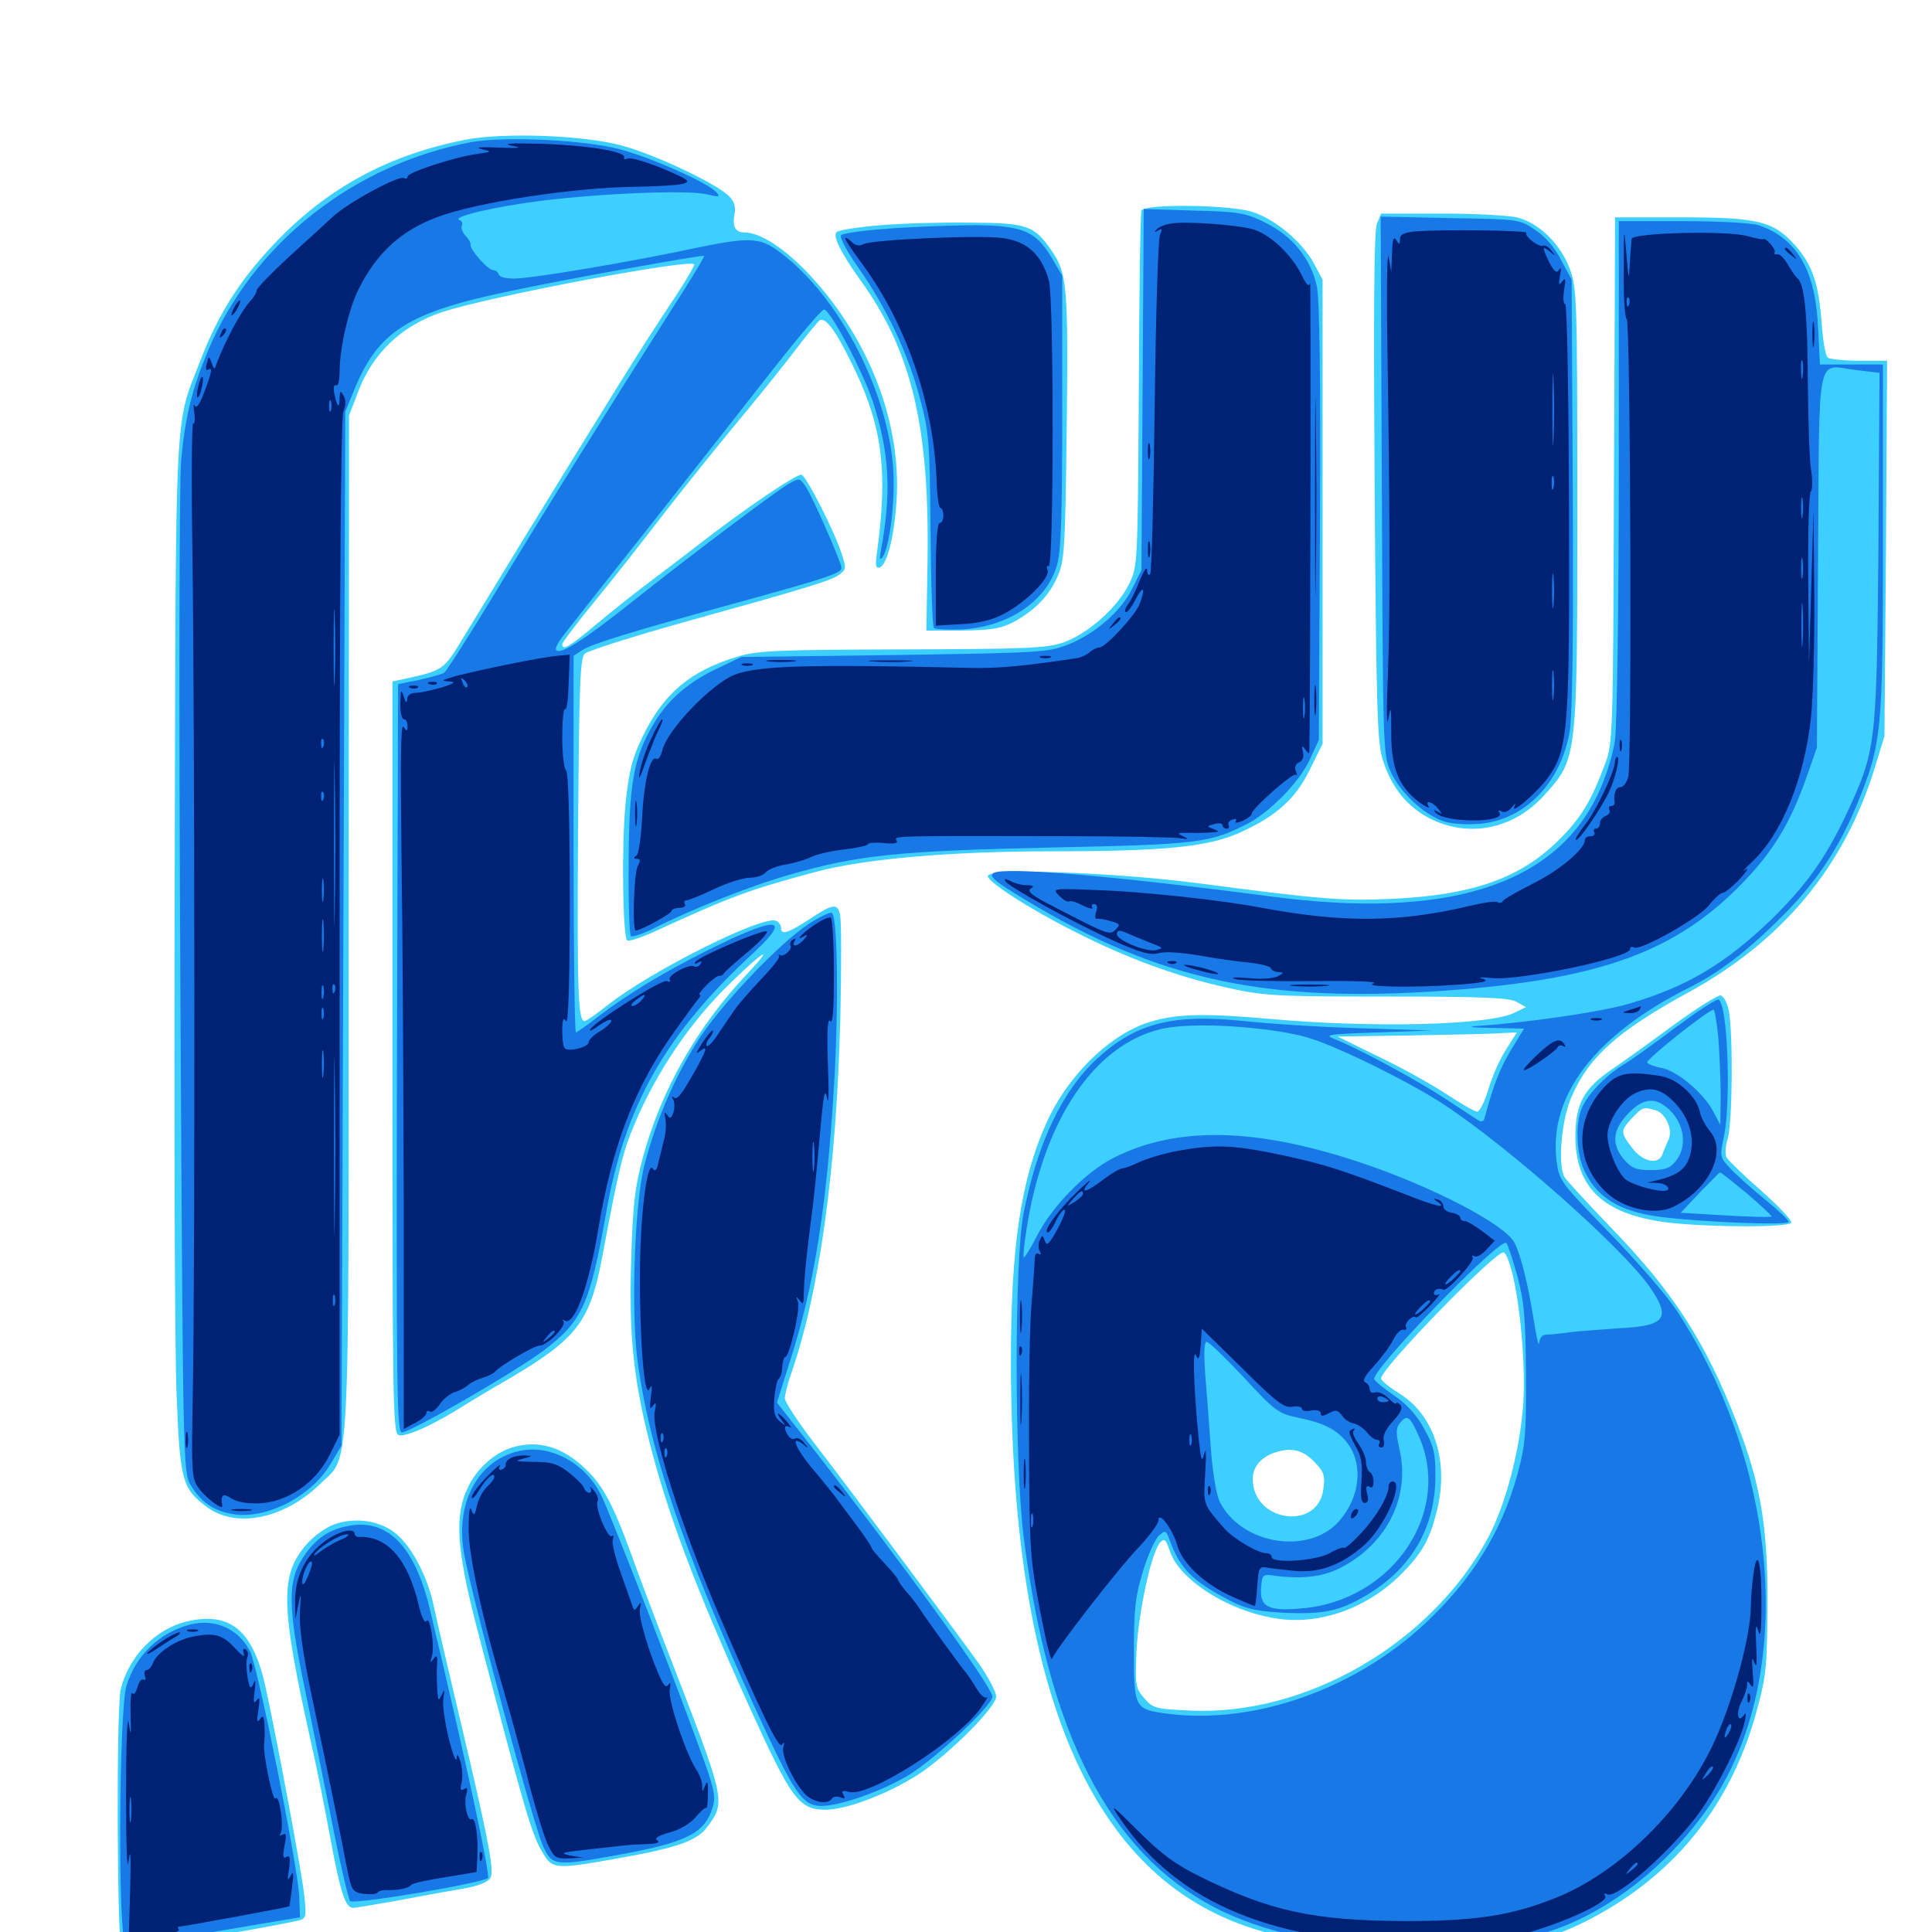 <svg xmlns="http://www.w3.org/2000/svg" viewBox="0 -1000 1000 1000">
	<path fill="#3ccfff" d="M241.211 -927.734C200.977 -919.922 168.945 -902.539 141.602 -873.438C123.828 -854.688 112.891 -837.109 103.906 -813.867C90.234 -778.32 91.016 -797.266 90.43 -545.703C90.039 -420.508 90.43 -300.195 91.406 -278.125C93.164 -233.594 94.336 -229.688 106.641 -220.312C121.68 -208.594 146.875 -213.672 165.43 -231.641C181.445 -247.461 180.469 -226.172 180.469 -522.266L180.664 -784.961L185.156 -796.68C192.773 -817.188 207.812 -831.445 228.906 -838.477C253.711 -846.68 359.375 -866.602 359.375 -863.086C359.375 -862.305 355.664 -855.859 350.977 -848.633C346.289 -841.602 338.477 -829.688 333.594 -822.07C321.094 -802.539 277.344 -731.641 240.234 -670.703C229.492 -652.93 229.883 -653.125 208.594 -648.438L203.125 -647.266V-452.734C203.125 -276.172 203.32 -258.398 206.25 -257.227C209.57 -256.055 221.875 -261.328 236.328 -270.117C241.211 -273.242 253.516 -280.664 264.062 -286.719C298.438 -307.031 305.273 -315.82 311.523 -348.438C320.312 -395.312 322.461 -404.102 328.125 -417.383C339.453 -444.727 357.617 -471.68 378.516 -491.602C395.898 -508.594 401.172 -511.133 386.523 -495.703C360.938 -468.555 342.383 -436.133 332.812 -401.172C328.711 -385.742 327.539 -376.953 326.758 -349.219C325.391 -310.547 327.734 -287.109 335.938 -254.492C345.312 -217.188 359.766 -178.711 387.5 -117.383C409.766 -68.359 413.477 -63.281 427.539 -63.281C438.672 -63.477 460.156 -71.68 475.781 -81.836C491.602 -92.383 515.625 -116.406 515.625 -121.875C515.625 -124.219 511.523 -132.031 506.445 -139.258C495.508 -154.492 442.188 -226.172 421.094 -253.516C412.891 -264.258 406.25 -274.414 406.25 -276.172C406.25 -278.125 407.617 -283.398 409.18 -288.086C424.023 -330.078 433.008 -394.531 434.961 -473.633C435.547 -500 435.547 -524.023 434.766 -526.758C433.398 -532.617 431.055 -532.227 418.945 -524.219C408.203 -517.188 404.297 -515.82 404.297 -519.531C404.297 -521.094 403.125 -522.852 401.562 -523.438C394.336 -526.172 336.523 -497.266 314.453 -479.688C308.789 -475.195 303.516 -471.484 302.539 -471.484C299.219 -471.484 298.633 -487.109 299.219 -571.484C299.805 -646.094 300.195 -659.18 302.734 -661.719C304.297 -663.086 326.758 -670.312 352.539 -677.539C417.188 -695.508 430.078 -699.414 434.375 -702.539C438.086 -705.273 438.086 -706.055 435.547 -713.672C431.641 -725.586 417.383 -753.516 414.844 -754.297C412.5 -754.883 384.961 -736.328 361.914 -718.359C353.516 -711.914 341.016 -702.344 333.984 -697.07C326.953 -691.797 315.234 -682.422 307.812 -676.172C294.531 -665.039 291.016 -663.086 291.016 -666.602C291.016 -667.383 298.438 -677.344 307.617 -688.477C316.797 -699.609 331.641 -718.555 340.625 -730.273C349.805 -742.188 366.797 -763.477 378.711 -777.93C390.625 -792.188 405.273 -810.352 411.328 -818.359C417.383 -826.367 423.242 -833.398 424.219 -834.18C427.539 -836.133 433.203 -827.93 442.578 -808.398C456.836 -778.32 459.57 -755.469 453.906 -713.867C452.93 -707.227 453.32 -705.664 455.273 -706.25C459.18 -707.617 462.891 -722.266 464.062 -741.016C466.602 -781.055 450 -824.414 419.336 -857.422C406.445 -871.289 393.555 -879.688 385.352 -879.688C380.469 -879.688 378.906 -882.812 380.273 -889.844C380.859 -893.359 379.883 -896.094 376.953 -898.828C369.531 -905.664 337.891 -920.508 321.289 -924.805C301.367 -930.078 260.742 -931.445 241.211 -927.734ZM590.82 -891.016C590.234 -889.648 589.648 -847.656 589.453 -797.656C588.867 -707.031 588.867 -706.836 584.375 -697.656C578.32 -685.352 562.695 -671.68 550.195 -667.383C541.406 -664.453 530.664 -664.062 466.797 -663.867C402.344 -663.672 392.188 -663.281 381.836 -660.156C357.227 -652.734 343.555 -641.211 332.617 -618.75C327.148 -607.422 325.586 -600.977 323.828 -584.57C321.68 -563.086 322.266 -515.82 324.609 -513.281C325.586 -512.5 333.008 -515.039 341.211 -518.945C378.711 -536.133 387.891 -539.453 421.875 -548.633C447.266 -555.469 491.797 -559.375 545.117 -559.375C603.516 -559.375 625.977 -561.719 642.383 -569.336C661.133 -577.93 670.703 -586.719 678.125 -601.953L684.57 -615.039V-735.156V-855.273L680.273 -863.281C674.219 -874.805 659.57 -886.914 647.852 -890.43C635.156 -894.141 592.188 -894.531 590.82 -891.016ZM712.695 -884.18C711.133 -880.273 710.938 -838.281 711.523 -747.852C712.305 -634.375 712.891 -615.625 715.625 -607.031C720.117 -592.383 728.516 -582.227 740.43 -576.172C760.742 -566.211 783.398 -570.898 799.219 -588.281C816.406 -607.422 816.406 -606.25 816.406 -737.5C816.406 -846.289 816.211 -850.586 812.5 -860.938C807.812 -873.438 796.875 -884.375 785.742 -887.305C781.641 -888.477 764.062 -889.453 746.484 -889.453H714.844ZM835.938 -882.227C835.938 -879.102 835.742 -817.969 835.352 -745.898C834.961 -618.359 834.766 -614.844 830.664 -604.297C823.633 -585.352 818.164 -576.367 806.836 -565.234C787.109 -545.508 762.305 -536.719 720.703 -534.766C695.117 -533.594 684.57 -534.375 619.141 -542.969C576.758 -548.438 512.305 -550.781 511.328 -546.68C510.547 -543.945 532.812 -529.492 556.641 -517.578C583.398 -503.906 609.375 -494.531 634.766 -488.867C653.906 -484.57 659.375 -484.18 717.773 -484.18C767.383 -484.18 781.25 -483.594 784.961 -481.445L789.844 -478.711L784.18 -475.977C771.875 -469.336 710.742 -467.773 656.836 -472.656C621.289 -475.781 607.227 -475.195 592.969 -470.312C573.047 -463.281 552.148 -442.383 541.602 -418.75C528.32 -389.062 523.242 -354.492 523.242 -295.508C523.438 -124.609 564.258 -28.516 648.633 -1.758C676.367 7.031 702.93 10.938 733.984 10.938C778.906 10.938 803.516 5.273 832.422 -11.914C871.484 -35.156 897.461 -69.922 909.57 -115.625C914.258 -132.617 914.648 -138.281 914.844 -169.727C915.039 -209.57 911.328 -231.641 899.414 -262.5C883.008 -305.273 866.211 -331.25 833.398 -365.039C821.484 -377.539 810.742 -389.062 809.766 -390.82C806.25 -397.07 808.203 -419.922 813.086 -431.445C822.07 -452.734 836.719 -466.016 874.609 -486.719C922.852 -513.281 954.492 -551.562 970.117 -601.758L975.391 -618.945L976.172 -716.211L976.758 -813.281H962.5C954.688 -813.281 947.266 -814.062 946.094 -814.844C944.922 -815.625 943.555 -823.242 942.969 -831.836C941.406 -852.93 938.281 -862.695 929.297 -872.852C917.969 -885.547 910.352 -887.5 869.727 -887.5H835.938ZM779.688 -457.031C776.562 -452.344 772.461 -443.164 770.508 -436.523C768.555 -429.883 765.82 -424.609 764.648 -424.609C763.281 -424.609 756.25 -428.711 748.828 -433.594C741.406 -438.477 725.781 -447.266 713.867 -452.93L692.383 -463.477L730.469 -464.062C751.367 -464.453 772.266 -464.844 776.758 -465.234L785.156 -465.625ZM782.617 -341.602C786.914 -324.609 789.648 -293.164 788.477 -274.219C786.914 -250 779.297 -220.898 770.117 -203.906C740.625 -149.219 675.586 -111.523 615.43 -114.648C598.047 -115.43 596.68 -115.82 592.188 -121.094C587.695 -126.367 587.5 -127.539 588.281 -146.094C589.453 -166.602 596.094 -197.07 600.586 -201.758C602.734 -203.906 603.516 -203.125 605.469 -197.266C610.547 -181.641 637.891 -164.844 663.281 -161.914C685.352 -159.375 709.18 -168.555 726.172 -186.133C735.938 -196.094 739.844 -202.93 743.359 -216.602C750.391 -242.383 742.773 -267.188 724.609 -278.516C719.336 -281.836 714.844 -285.352 714.844 -286.523C714.844 -291.797 774.414 -352.93 778.32 -351.758C779.492 -351.367 781.25 -346.875 782.617 -341.602ZM680.664 -242.969C685.352 -238.086 685.938 -236.133 684.961 -229.102C682.031 -207.422 648.438 -212.305 648.438 -234.375C648.438 -241.211 653.125 -246.289 661.328 -248.633C669.336 -250.781 674.805 -249.219 680.664 -242.969ZM455.273 -883.398C443.945 -882.422 433.984 -880.859 433.008 -879.883C430.859 -877.734 435.547 -868.75 445.117 -855.273C471.875 -818.555 481.25 -779.102 480.078 -708.789L479.492 -673.633H498.047C513.086 -673.828 517.969 -674.609 524.414 -677.93C535.547 -683.984 542.969 -691.406 547.461 -701.758C550.977 -709.961 551.367 -715.625 552.148 -779.688C552.93 -851.758 552.344 -858.398 544.531 -869.922C535.352 -883.398 531.836 -884.57 502.344 -884.766C487.695 -884.961 466.406 -884.375 455.273 -883.398ZM866.406 -469.531C854.688 -460.938 840.625 -450.781 835.156 -447.07C819.922 -436.914 815.43 -428.906 815.43 -411.914C815.43 -386.523 828.516 -372.852 858.008 -367.969C875.586 -364.844 926.172 -364.258 927.148 -367.188C927.539 -368.359 920.508 -375.781 911.719 -383.594C902.734 -391.406 894.727 -399.219 893.75 -400.781C892.773 -402.344 892.969 -406.641 894.336 -410.938C896.68 -418.945 897.07 -463.867 894.922 -476.367C894.141 -480.859 892.188 -484.375 890.625 -484.766C889.062 -484.961 878.125 -478.125 866.406 -469.531ZM856.836 -425.391C862.305 -423.828 866.211 -414.648 863.477 -409.766C862.5 -407.617 861.133 -404.492 860.547 -402.734C858.789 -396.875 850.391 -398.438 844.922 -405.664C838.672 -413.867 838.672 -414.648 844.727 -421.289C850.195 -426.953 850.391 -427.148 856.836 -425.391ZM265.039 -250.781C256.055 -248.047 246.68 -239.844 242.188 -230.078C235.156 -215.82 236.328 -198.047 246.68 -158.008C272.07 -61.133 275.195 -50.195 281.25 -40.43C285.938 -32.617 287.891 -32.422 318.555 -37.891C349.805 -43.359 360.742 -47.07 366.016 -54.297C375.586 -67.188 375.586 -67.773 349.023 -136.523C339.844 -160.156 329.492 -187.5 326.172 -197.07C317.383 -221.094 312.109 -231.055 303.32 -239.453C291.211 -251.172 278.711 -254.883 265.039 -250.781ZM172.852 -210.938C168.555 -209.375 162.109 -204.688 158.789 -200.781C144.727 -184.766 145.117 -169.336 161.133 -97.461C163.867 -85.742 168.164 -63.867 170.898 -49.023C176.172 -20.508 178.711 -12.5 182.812 -12.5C184.18 -12.5 194.336 -14.258 205.469 -16.211C216.602 -18.359 231.641 -21.094 238.867 -22.266C247.656 -23.828 252.734 -25.781 253.906 -28.125C255.664 -31.445 253.32 -44.922 243.164 -88.672C231.836 -136.523 226.758 -158.398 224.414 -169.141C221.289 -183.984 213.086 -199.609 204.883 -206.25C196.484 -213.086 183.789 -214.844 172.852 -210.938ZM96.68 -160.742C80.469 -156.836 66.797 -142.773 62.5 -125.781C60.156 -116.406 60.547 5.664 62.891 8.008C64.453 9.57 125.391 0.391 154.102 -5.859C158.398 -6.836 158.594 -7.422 157.617 -17.969C156.641 -28.516 143.945 -96.875 137.5 -126.562C131.055 -156.055 119.336 -166.016 96.68 -160.742Z"/>
	<path fill="#1878e5" d="M244.727 -926.562C183.398 -915.43 130.859 -874.023 107.617 -818.359C99.219 -798.242 95.898 -784.375 93.75 -761.523C92.773 -750.195 92.578 -634.961 93.359 -490.039C94.727 -242.773 94.727 -237.891 98.633 -231.445C104.297 -221.875 111.719 -217.188 122.852 -216.016C140.039 -214.453 161.914 -226.367 171.289 -242.578L176.758 -251.758L177.734 -519.336L178.711 -786.914L183.203 -797.852C195.508 -828.32 210.938 -838.281 263.477 -849.219C293.359 -855.664 363.672 -868.164 364.453 -867.578C364.844 -867.188 356.641 -853.711 346.289 -837.695C318.945 -794.727 283.203 -737.695 256.055 -692.773C242.773 -670.898 231.055 -652.539 229.883 -651.758C228.516 -650.977 222.656 -649.414 216.797 -648.047L206.055 -645.898L205.469 -452.344C205.078 -279.688 205.469 -258.594 208.008 -258.594C212.5 -258.594 265.82 -289.453 280.859 -300.586C301.367 -316.016 305.273 -324.414 313.672 -371.875C323.438 -427.93 344.141 -464.453 390.43 -507.227C410.547 -525.977 401.953 -525.977 365.625 -507.812C343.359 -496.68 324.805 -485.352 310.156 -474.219C304.102 -469.531 298.633 -465.625 298.047 -465.625C297.461 -465.625 296.875 -509.375 296.875 -563.086V-660.547L301.367 -663.477C306.641 -666.797 325.195 -672.656 382.422 -688.281C427.148 -700.586 435.547 -703.32 435.547 -706.055C435.547 -708.789 420.703 -742.578 417.188 -747.852C413.867 -752.734 413.867 -752.734 408.008 -749.414C400.195 -744.727 356.836 -712.109 326.172 -687.695C301.758 -668.359 290.234 -661.133 287.891 -663.477C287.109 -664.258 288.867 -667.578 291.602 -671.094C294.336 -674.609 314.453 -700.195 336.328 -727.734C358.203 -755.469 386.914 -791.992 400.391 -809.18C413.867 -826.367 425.586 -840.039 426.562 -839.844C430.078 -839.062 446.68 -807.617 451.758 -792.188C460.352 -766.016 461.523 -745.117 456.055 -715.625C455.078 -710.742 455.273 -709.57 456.836 -711.719C460.547 -716.992 463.477 -741.602 462.305 -757.617C459.57 -796.484 435.742 -843.555 407.031 -866.797C393.945 -877.539 390.234 -877.93 357.422 -871.094C327.344 -864.648 277.734 -856.25 267.383 -855.859C262.5 -855.664 258.789 -856.445 258.203 -857.812C257.812 -859.18 256.445 -860.156 255.273 -860.156C252.539 -860.156 242.969 -871.094 243.555 -873.438C243.75 -874.219 242.578 -876.367 240.82 -878.125C239.258 -879.883 238.477 -882.227 239.062 -883.398C239.648 -884.375 239.062 -885.547 237.891 -886.133C233.203 -887.695 256.641 -893.164 280.273 -896.094C311.523 -900 356.641 -901.758 365.82 -899.414C372.266 -897.852 372.852 -898.047 370.898 -900.391C366.992 -905.078 337.891 -918.164 321.094 -922.656C303.516 -927.539 261.914 -929.492 244.727 -926.562ZM591.406 -798.438L590.82 -704.883L586.133 -695.508C580.273 -683.594 566.992 -672.07 552.93 -666.406C542.383 -662.305 538.867 -662.109 462.891 -660.938L383.789 -659.961L372.266 -654.492C356.641 -647.266 345.898 -638.086 338.477 -625.586C327.93 -608.008 325.586 -594.531 325.391 -553.125C325.195 -533.203 325.781 -516.211 326.562 -515.43C327.148 -514.844 332.031 -516.406 337.305 -518.945C357.227 -529.102 388.672 -541.602 408.789 -547.266C443.945 -557.422 464.648 -559.57 543.945 -561.328C620.312 -562.891 625.977 -563.672 645.312 -573.438C657.227 -579.492 672.852 -595.508 677.93 -606.836L682.617 -616.992L683.203 -729.102C683.594 -804.883 683.008 -844.531 681.641 -851.562C678.711 -865.82 668.945 -877.93 654.883 -884.766C644.727 -889.844 641.406 -890.43 617.773 -891.016L591.992 -891.797ZM715.234 -748.438C715.82 -611.914 715.82 -608.984 719.922 -600.391C724.805 -589.648 737.109 -578.32 747.07 -575C751.562 -573.438 759.18 -573.047 766.211 -573.633C789.453 -575.781 808.008 -594.922 812.5 -621.68C813.867 -630.469 814.453 -670.703 814.062 -744.922L813.477 -855.273L808.008 -865.43C804.688 -872.07 799.609 -877.734 794.531 -881.055C786.523 -886.523 785.938 -886.523 750.586 -887.109L714.648 -887.891ZM837.891 -758.203C837.891 -683.789 836.914 -625 835.938 -616.992C834.766 -608.789 831.055 -597.461 827.148 -589.062C804.688 -541.602 748.633 -524.023 658.203 -535.938C576.172 -546.68 519.141 -551.562 514.062 -548.047C512.109 -546.68 514.648 -544.141 523.828 -538.477C594.141 -494.531 649.805 -481.25 740.234 -486.719C824.023 -491.992 864.648 -505.664 899.609 -540.625C916.992 -558.008 926.367 -573.047 934.961 -597.461L940.43 -613.086L941.016 -710.156C941.797 -821.289 939.648 -810.938 961.133 -808.398L972.852 -807.031L972.266 -715.82C971.289 -613.281 971.094 -611.719 955.469 -578.125C944.727 -555.469 934.57 -541.406 916.797 -524.023C892.578 -500.781 872.656 -489.062 843.164 -480.469C828.516 -476.172 790.82 -470.703 764.648 -468.945C758.789 -468.555 761.719 -468.164 771.875 -467.969L788.867 -467.578L782.031 -456.445C776.367 -446.875 773.242 -439.258 768.359 -421.094C767.969 -419.531 766.602 -419.141 765.234 -420.117C763.867 -420.898 756.25 -425.977 748.438 -431.055C733.984 -440.625 704.102 -456.836 691.406 -461.914C684.961 -464.453 686.133 -464.648 712.891 -465.625L741.211 -466.602L704.102 -467.773C683.789 -468.359 656.641 -470.117 643.945 -471.484C607.227 -475.391 587.891 -470.508 567.773 -451.953C550 -435.547 537.305 -409.18 529.883 -372.461C525 -348.438 525 -242.773 529.883 -204.297C542.773 -102.148 574.414 -41.016 628.711 -12.695C676.367 12.109 761.523 16.406 810.156 -3.32C839.453 -15.234 867.969 -39.453 886.914 -68.555C929.297 -133.398 921.094 -240.625 867.578 -322.07C862.5 -329.688 846.875 -347.656 832.812 -362.109C807.422 -388.281 807.031 -388.867 805.664 -399.219C801.562 -433.008 825.586 -464.258 874.023 -488.672C889.453 -496.289 904.102 -507.422 921.484 -524.805C939.453 -542.383 951.758 -560.742 961.133 -583.594C974.023 -615.039 974.609 -620.703 974.609 -721.484V-811.328H958.203H941.992L941.016 -830.664C939.648 -860.352 929.883 -876.758 910.352 -883.398C906.445 -884.57 890.234 -885.547 870.898 -885.547H837.891ZM650.977 -467.578C660.547 -466.602 672.852 -464.453 678.32 -462.5C693.945 -457.617 729.688 -439.844 747.07 -428.516C781.25 -406.055 840.43 -353.516 854.102 -333.594C865.039 -317.578 862.109 -313.672 837.891 -312.5C829.883 -311.914 818.945 -311.133 813.477 -310.547C808.203 -309.766 802.148 -309.18 800.391 -309.18C798.242 -309.18 796.875 -307.422 796.68 -304.883C796.484 -302.539 795.312 -307.617 793.945 -316.211C790.82 -335.742 787.305 -349.805 783.984 -356.641C779.102 -366.211 741.602 -385.742 704.297 -398.242C650 -416.406 608.984 -417.188 576.562 -400.781C561.914 -393.359 544.531 -375.781 536.328 -359.57C533.203 -353.516 530.273 -348.828 529.883 -349.219C529.492 -349.609 530.078 -355.859 531.25 -363.281C540.039 -420.117 566.211 -459.18 600.977 -467.383C610.938 -469.727 630.273 -469.922 650.977 -467.578ZM785.352 -339.648C788.867 -326.562 789.648 -318.359 789.844 -288.867C790.039 -257.812 789.453 -251.758 785.547 -237.305C777.344 -207.227 761.914 -182.422 737.695 -159.766C701.172 -125.586 649.414 -107.422 605.078 -112.891C587.109 -115.234 586.914 -115.43 586.914 -145.703C586.914 -167.578 587.695 -174.023 591.602 -186.719C594.141 -195.117 597.852 -203.32 599.805 -205.078C603.125 -208.203 603.516 -208.008 605.469 -202.734C610.742 -188.086 617.383 -181.445 636.719 -171.484C645.508 -166.992 650.586 -166.016 665.039 -165.234C686.328 -164.258 694.922 -166.406 710.547 -176.367C731.836 -190.234 742.969 -210.742 742.969 -236.133C742.969 -247.852 742.188 -251.367 737.109 -260.547C733.203 -267.773 727.93 -273.438 721.484 -277.734C716.211 -281.445 711.523 -285.156 711.328 -286.133C709.57 -290.625 776.562 -359.766 779.688 -356.641C780.469 -355.859 783.008 -348.047 785.352 -339.648ZM643.945 -286.914C659.961 -269.531 661.719 -268.359 671.875 -266.211C685.156 -263.477 691.797 -260.156 697.07 -253.516C705.859 -242.383 704.102 -225.195 693.164 -212.695C677.539 -194.922 642.773 -200.391 631.445 -222.461C629.688 -225.781 627.734 -237.109 626.758 -249.805C625.977 -261.523 624.609 -278.906 623.828 -288.477C623.047 -300 623.242 -305.469 624.609 -305.469C625.781 -305.469 634.375 -297.07 643.945 -286.914ZM734.57 -256.25C751.562 -217.188 720.898 -171.875 674.609 -167.578C656.641 -165.82 651.953 -168.164 652.734 -178.125C653.32 -185.156 653.516 -185.352 660.156 -184.375C673.633 -182.617 684.57 -183.789 693.359 -188.281C717.578 -200.391 730.078 -225 724.414 -249.609C722.461 -258.203 722.461 -260.938 724.609 -263.477C728.32 -267.969 729.688 -267.188 734.57 -256.25ZM457.227 -881.445C446.094 -880.664 436.133 -879.102 435.352 -878.32C434.375 -877.344 438.477 -869.531 444.531 -861.133C459.18 -840.039 469.727 -817.578 475.977 -794.531C480.859 -776.367 481.25 -772.266 481.641 -725.781C481.836 -698.633 482.617 -675.781 483.398 -675C483.984 -674.219 490.625 -674.023 497.656 -674.219C521.68 -675.391 541.797 -688.867 547.07 -707.422C549.219 -714.453 549.805 -733.203 549.805 -786.914V-857.227L544.336 -866.602C535.938 -880.859 528.711 -883.594 500.586 -883.398C487.891 -883.203 468.359 -882.422 457.227 -881.445ZM418.75 -521.875C404.102 -512.305 375.195 -482.227 362.5 -463.281C350.195 -444.531 340.039 -421.68 333.789 -397.852C328.516 -378.516 326.562 -323.047 329.883 -296.484C336.133 -249.414 353.125 -199.219 390.43 -116.797C411.328 -71.094 415.234 -65.234 425.391 -65.234C435.156 -65.43 455.859 -72.656 469.727 -80.859C483.789 -89.258 513.672 -117.188 513.672 -121.875C513.672 -126.758 465.234 -193.359 418.555 -253.125L402.148 -274.023L408.789 -295.117C421.289 -333.594 427.93 -375.586 431.641 -437.305C434.18 -478.516 433.594 -526.562 430.469 -527.539C429.492 -527.93 424.219 -525.391 418.75 -521.875ZM866.992 -467.969C855.859 -459.57 843.555 -450.781 839.844 -448.633C830.664 -442.969 821.094 -432.812 818.555 -425.977C815.43 -417.969 816.016 -404.102 819.336 -395.703C825.781 -380.469 837.891 -372.852 859.766 -370.117C881.25 -367.383 925.781 -365.625 925.781 -367.578C925.781 -368.555 920.312 -373.633 913.672 -379.102C906.836 -384.57 898.828 -391.797 895.703 -395.117C890.234 -400.977 890.039 -401.172 892.383 -412.109C896.094 -431.25 894.141 -481.055 889.453 -482.617C888.281 -483.008 878.32 -476.367 866.992 -467.969ZM889.453 -462.305C890.039 -454.102 890.625 -440.82 890.625 -432.617L890.43 -417.773L886.719 -424.805C881.641 -434.375 868.164 -445.703 859.961 -447.266C856.445 -447.852 853.125 -449.219 852.539 -450C851.562 -451.367 884.18 -477.344 886.914 -477.344C887.5 -477.344 888.672 -470.703 889.453 -462.305ZM862.5 -426.953C871.68 -419.727 873.828 -406.836 867.383 -399.023C864.453 -395.312 861.719 -394.336 854.492 -394.336C846.875 -394.336 844.531 -395.312 840.625 -399.805C833.984 -407.617 834.57 -415.039 842.578 -423.438C849.805 -431.25 856.055 -432.227 862.5 -426.953ZM904.297 -382.227C911.523 -375.977 917.383 -370.508 916.992 -370.312C916.602 -369.922 905.859 -370.117 893.164 -370.898L869.922 -372.266L879.688 -382.617C885.156 -388.281 889.844 -392.969 890.234 -393.164C890.625 -393.359 896.875 -388.281 904.297 -382.227ZM268.164 -248.828C247.07 -243.75 235.547 -221.875 240.234 -195.703C244.336 -173.047 275.781 -56.445 281.055 -44.531C285.742 -34.18 287.305 -33.984 319.531 -39.844C355.469 -46.289 365.039 -51.172 368.945 -64.844C370.508 -69.727 369.531 -74.414 364.258 -89.062C352.539 -122.07 315.234 -218.359 310.938 -226.562C302.344 -243.359 284.18 -252.734 268.164 -248.828ZM178.32 -209.766C169.141 -207.617 162.891 -202.93 157.031 -194.141C148.633 -181.445 148.828 -168.359 158.203 -123.828C162.5 -102.93 169.141 -70.508 172.852 -51.758C176.562 -33.008 180.469 -16.797 181.25 -16.016C183.203 -14.062 250 -25.391 252.539 -27.93C253.906 -29.297 240.82 -90.234 222.656 -166.406C214.648 -200.586 199.805 -215.039 178.32 -209.766ZM98.633 -159.18C82.617 -155.078 70.312 -143.359 65.43 -127.344C61.523 -113.867 60.938 4.688 65.039 6.055C66.406 6.641 87.109 3.711 111.328 -0.195L155.273 -7.617L154.883 -18.359C154.297 -33.398 133.594 -136.719 129.492 -145.117C123.633 -156.836 111.523 -162.305 98.633 -159.18Z"/>
	<path fill="#002274" d="M264.648 -924.609C270.898 -923.438 269.336 -923.242 257.812 -923.633C249.023 -924.023 245.508 -923.633 249.023 -922.852C254.883 -921.484 254.883 -921.484 246.875 -920.312C235.352 -918.75 210.938 -910.742 210.938 -908.594C210.938 -907.617 210.156 -907.227 209.18 -907.812C206.641 -909.57 179.297 -894.727 171.68 -887.305C167.773 -883.594 157.422 -874.219 148.633 -866.211C140.039 -858.203 132.812 -850.781 132.812 -849.609C132.812 -848.633 131.445 -846.094 129.492 -844.141C124.609 -838.672 116.797 -824.023 112.305 -812.305C110.938 -808.398 110.938 -808.398 109.57 -812.109C108.203 -815.82 108.008 -815.82 107.031 -811.719C106.25 -809.375 106.641 -807.812 107.617 -808.594C110.156 -810.156 109.766 -807.617 105.664 -796.875C103.32 -790.625 101.562 -788.281 100.781 -790.039C100.195 -791.602 100 -789.844 100.586 -786.328C100.977 -782.812 100.781 -780.273 100 -780.859C99.219 -781.25 99.023 -750.391 99.609 -712.109C100.781 -629.102 100.977 -342.578 99.805 -279.492C99.023 -237.695 99.219 -234.766 102.734 -229.883C106.836 -224.414 115.625 -217.773 115.039 -220.703C114.062 -226.367 115.43 -227.344 119.727 -224.414C122.852 -222.461 127.93 -221.68 134.375 -221.875C149.023 -222.656 163.281 -232.422 170.508 -246.68L175.781 -257.422V-519.531C175.781 -690.625 176.367 -783.594 177.734 -786.914C179.102 -790.234 179.102 -793.164 177.734 -795.312C176.172 -798.047 175.977 -797.852 175.781 -793.945C175.781 -788.086 174.414 -789.258 173.047 -796.289C172.461 -799.414 172.852 -801.172 174.023 -800.586C175 -799.805 175.781 -803.125 175.781 -807.812C175.781 -819.922 180.664 -840.82 185.742 -850.586C194.922 -868.945 207.422 -880.469 225.977 -887.5C246.484 -895.312 296.68 -902.93 328.906 -903.32C339.844 -903.516 350.781 -904.102 353.516 -904.883C357.812 -906.055 356.445 -907.031 343.164 -912.695C334.57 -916.211 326.562 -918.555 325 -917.969C323.438 -917.383 322.461 -917.578 323.047 -918.359C324.805 -921.484 304.102 -924.805 280.273 -925.586C264.844 -925.977 259.57 -925.781 264.648 -924.609ZM289.648 -923.242C291.992 -923.633 289.648 -924.023 284.18 -924.023C278.906 -924.023 276.758 -923.633 279.883 -923.242C282.812 -922.852 287.109 -922.852 289.648 -923.242ZM307.227 -921.289C308.398 -921.875 307.422 -922.266 304.688 -922.266C301.953 -922.266 300.977 -921.875 302.344 -921.289C303.516 -920.898 305.859 -920.898 307.227 -921.289ZM315.82 -919.531C316.602 -920.117 315.43 -920.703 313.281 -920.508C311.133 -920.508 310.547 -919.922 312.109 -919.336C313.477 -918.75 315.234 -918.945 315.82 -919.531ZM171.289 -787.5C170.703 -786.133 170.312 -787.109 170.312 -789.844C170.312 -792.578 170.703 -793.555 171.289 -792.383C171.68 -791.016 171.68 -788.672 171.289 -787.5ZM173.242 -648.828C173.047 -639.844 172.656 -647.07 172.656 -664.844C172.656 -682.617 173.047 -689.844 173.242 -681.055C173.633 -672.07 173.633 -657.617 173.242 -648.828ZM173.242 -528.516C173.047 -509.57 172.852 -525.195 172.852 -563.281C172.852 -601.367 173.047 -616.992 173.242 -597.852C173.633 -578.906 173.633 -547.656 173.242 -528.516ZM167.383 -613.672C166.797 -612.109 166.211 -612.695 166.211 -614.844C166.016 -616.992 166.602 -618.164 167.188 -617.383C167.773 -616.797 167.969 -615.039 167.383 -613.672ZM167.383 -586.328C166.797 -584.766 166.211 -585.352 166.211 -587.5C166.016 -589.648 166.602 -590.82 167.188 -590.039C167.773 -589.453 167.969 -587.695 167.383 -586.328ZM167.383 -534.57C166.992 -531.445 166.602 -533.594 166.602 -538.867C166.602 -544.336 166.992 -546.68 167.383 -544.336C167.773 -541.797 167.773 -537.5 167.383 -534.57ZM167.383 -509.18C166.992 -505.078 166.602 -508.008 166.602 -515.43C166.602 -523.047 166.992 -526.172 167.383 -522.852C167.773 -519.336 167.773 -513.086 167.383 -509.18ZM167.383 -483.789C166.797 -481.836 166.406 -483.008 166.406 -486.133C166.406 -489.453 166.797 -490.82 167.383 -489.648C167.773 -488.281 167.773 -485.547 167.383 -483.789ZM173.242 -486.719C172.656 -485.156 172.07 -485.742 172.07 -487.891C171.875 -490.039 172.461 -491.211 173.047 -490.43C173.633 -489.844 173.828 -488.086 173.242 -486.719ZM173.242 -369.336C173.047 -348.828 172.852 -365.625 172.852 -407.031C172.852 -448.438 173.047 -465.234 173.242 -444.531C173.633 -424.023 173.633 -390.039 173.242 -369.336ZM167.383 -473.047C166.797 -471.68 166.406 -472.656 166.406 -475.391C166.406 -478.125 166.797 -479.102 167.383 -477.93C167.773 -476.562 167.773 -474.219 167.383 -473.047ZM167.383 -443.75C166.992 -440.234 166.602 -442.578 166.602 -449.023C166.602 -455.469 166.992 -458.398 167.383 -455.469C167.773 -452.539 167.773 -447.266 167.383 -443.75ZM173.242 -324.609C172.656 -323.242 172.266 -324.219 172.266 -326.953C172.266 -329.688 172.656 -330.664 173.242 -329.492C173.633 -328.125 173.633 -325.781 173.242 -324.609ZM605.469 -884.18C602.734 -883.789 599.805 -882.422 598.633 -881.25C597.266 -879.688 597.461 -879.688 599.414 -880.664C601.562 -882.031 601.758 -881.445 600.391 -878.516C599.414 -876.562 598.242 -836.328 597.656 -789.453C597.07 -742.578 596.094 -703.516 595.312 -702.734C594.336 -701.953 593.75 -702.93 593.75 -705.078C593.555 -707.031 591.992 -704.492 589.844 -699.414C587.891 -694.141 585.156 -688.672 583.789 -687.109C582.617 -685.547 582.031 -683.789 582.617 -683.203C583.203 -682.617 585.547 -685.352 587.695 -689.648C591.797 -697.461 593.164 -696.094 589.844 -687.305C587.5 -681.445 572.266 -664.844 568.945 -664.844C567.773 -664.844 565.43 -663.672 564.062 -662.5C562.695 -661.133 559.766 -659.766 557.617 -659.375C530.664 -655.273 515.82 -653.906 501.953 -654.297C418.359 -656.25 392.578 -655.469 380.273 -650.781C368.359 -646.094 345.312 -622.266 342.773 -611.523C341.992 -608.594 340.82 -606.641 339.844 -607.227C336.719 -609.18 333.398 -596.289 332.422 -577.93C331.836 -566.797 330.664 -557.812 329.297 -557.031C327.734 -556.055 327.93 -555.469 329.688 -555.469C331.445 -555.469 331.641 -554.492 330.078 -551.758C328.125 -548.047 327.148 -518.359 329.102 -518.359C331.641 -518.359 347.656 -527.148 347.656 -528.516C347.656 -529.297 349.414 -530.078 351.758 -530.078C353.906 -530.078 355.078 -531.055 354.492 -532.031C353.906 -533.203 354.297 -533.984 355.273 -533.984C356.445 -533.984 363.086 -536.719 369.727 -539.844C376.562 -543.164 384.961 -545.703 388.086 -545.703C391.406 -545.703 395.117 -546.875 396.289 -548.438C397.656 -550 402.344 -551.953 406.836 -552.539C411.328 -553.32 417.188 -555.078 419.922 -556.445C422.656 -557.812 430.273 -559.57 437.109 -560.352C443.75 -561.133 449.219 -562.305 449.219 -563.086C449.219 -563.672 452.93 -564.062 457.227 -563.672C462.891 -563.086 465.039 -563.477 464.062 -565.039C462.5 -567.383 462.305 -567.383 551.758 -567.188C580.859 -567.188 607.227 -566.602 610.352 -566.211C615.234 -565.43 615.625 -565.625 612.305 -567.188C608.984 -568.75 609.375 -568.945 615.234 -568.945C618.945 -568.75 624.219 -568.945 626.953 -569.141C631.25 -569.336 631.445 -569.531 628.125 -570.898C624.414 -572.266 624.414 -572.461 628.516 -573.438C630.859 -574.219 632.812 -573.828 632.812 -572.852C632.812 -571.875 633.789 -571.094 634.961 -571.094C635.938 -571.094 636.523 -571.875 635.938 -572.852C635.352 -573.828 636.133 -575.195 637.891 -575.781C639.453 -576.367 640.234 -576.172 639.648 -575C638.867 -573.828 640.43 -574.023 643.359 -575.195C646.094 -576.562 648.047 -578.125 647.852 -578.711C647.266 -580.859 669.336 -600.391 670.703 -599.023C671.484 -598.242 671.484 -599.023 670.703 -600.977C669.922 -602.93 670.703 -604.688 672.461 -605.469C674.219 -606.055 675 -608.203 674.414 -610.742C673.633 -614.258 673.828 -614.453 675.586 -612.109C677.539 -609.57 677.734 -609.57 677.734 -612.109C678.32 -643.75 678.516 -856.055 678.125 -853.516C677.539 -851.172 676.172 -852.539 673.438 -858.203C668.359 -868.164 658.203 -877.93 649.414 -881.055C641.797 -883.594 612.891 -885.742 605.469 -884.18ZM675.195 -629.297C674.805 -626.758 674.414 -628.711 674.414 -633.594C674.414 -638.477 674.805 -640.43 675.195 -638.086C675.586 -635.547 675.586 -631.641 675.195 -629.297ZM840.43 -860.156C840.234 -846.68 841.016 -835.352 841.992 -834.766C843.945 -833.398 844.727 -605.664 842.773 -597.852C841.992 -594.922 840.234 -592.578 838.672 -592.578C836.328 -592.578 834.961 -588.867 835.742 -584.375C835.742 -583.398 834.961 -582.812 833.789 -582.812C832.812 -582.812 832.422 -581.836 833.008 -580.859C833.594 -579.688 832.812 -578.32 831.25 -577.734C829.492 -577.148 828.125 -575.391 828.125 -573.828C828.125 -572.266 827.148 -571.094 825.977 -571.094C825 -571.094 824.609 -570.312 825.195 -569.141C825.781 -568.164 825 -567.188 823.438 -567.188C821.68 -567.188 820.312 -566.406 820.312 -565.234C820.312 -560.547 807.617 -549.805 793.75 -542.773C785.156 -538.477 777.93 -534.375 777.734 -533.398C777.344 -532.617 776.172 -532.422 775.195 -533.008C774.219 -533.789 767.969 -532.812 761.328 -531.25C724.609 -522.461 695.508 -522.266 653.32 -530.078C633.203 -533.984 591.992 -538.477 568.555 -539.258C544.727 -540.234 544.531 -540.234 548.047 -536.523C550.195 -534.375 552.344 -533.008 553.32 -533.398C554.102 -533.984 557.422 -533.008 560.547 -531.25C563.867 -529.688 566.016 -529.297 565.43 -530.273C564.648 -531.25 565.234 -532.031 566.406 -532.031C567.773 -532.031 568.164 -530.469 567.383 -528.125C566.602 -525.977 566.797 -524.219 567.773 -524.414C568.555 -524.609 571.875 -524.219 574.805 -523.242C579.688 -521.875 580.078 -521.484 577.539 -518.945C574.414 -515.82 574.023 -515.82 545.117 -530.859C534.375 -536.328 531.445 -538.672 533.398 -540.039C535.547 -541.211 534.961 -541.797 531.641 -541.797C529.102 -541.797 525.195 -542.773 523.047 -543.945C520.312 -545.312 519.531 -545.312 520.312 -543.945C522.266 -540.82 555.273 -522.656 575.977 -513.281C590.43 -506.836 595.312 -505.469 599.609 -506.641C602.93 -507.617 611.133 -507.031 620.508 -505.469C628.906 -503.906 640.625 -502.344 646.484 -501.758C652.344 -501.172 657.617 -499.805 657.812 -498.828C658.203 -497.656 659.961 -496.875 661.719 -496.875C664.648 -496.68 664.648 -496.484 661.523 -494.727C659.375 -493.555 652.734 -492.969 645.898 -493.75C638.867 -494.336 636.328 -494.141 639.648 -493.164C642.969 -492.383 661.328 -491.992 680.664 -492.188C700.586 -492.383 713.672 -491.992 710.938 -491.016C704.688 -489.062 733.008 -488.672 755.859 -490.43C768.164 -491.406 771.094 -492.188 767.578 -493.359C764.453 -494.141 766.211 -494.336 772.461 -493.75C787.109 -492.383 843.75 -504.297 843.75 -508.789C843.75 -509.961 844.727 -510.156 845.703 -509.57C848.828 -507.617 879.102 -524.609 884.57 -531.445C887.305 -534.961 890.625 -537.891 891.797 -537.891C892.773 -537.891 896.875 -541.211 900.586 -545.117C904.102 -549.023 905.469 -551.172 903.32 -549.805C901.172 -548.242 902.734 -550 906.641 -553.711C922.07 -567.969 933.789 -596.484 937.305 -628.125C938.477 -638.672 939.258 -667.188 939.062 -691.602L938.672 -736.133L937.5 -696.094L936.328 -656.055L935.938 -700.391C935.742 -724.805 936.328 -745.117 937.305 -745.703C938.086 -746.289 938.281 -750.977 937.5 -756.055C936.523 -761.133 935.938 -782.227 935.742 -802.539C935.547 -837.695 933.984 -853.32 930.273 -856.055C929.492 -856.641 927.148 -859.961 925.391 -863.086C923.438 -866.406 921.094 -868.75 919.922 -868.359C918.555 -868.164 918.164 -868.555 918.555 -869.336C919.531 -870.898 913.672 -877.344 912.695 -876.172C912.305 -875.977 908.789 -876.562 904.688 -877.734C894.531 -880.859 844.727 -879.492 844.531 -876.367C844.336 -875 843.945 -869.141 843.555 -863.672C843.164 -854.102 842.969 -854.688 841.797 -868.945C840.625 -883.398 840.43 -882.812 840.43 -860.156ZM843.164 -842.188C842.578 -840.625 841.992 -841.211 841.992 -843.359C841.797 -845.508 842.383 -846.68 842.969 -845.898C843.555 -845.312 843.75 -843.555 843.164 -842.188ZM933.008 -805.078C932.617 -802.539 932.227 -804.102 932.227 -808.398C932.031 -812.695 932.422 -814.648 933.008 -812.891C933.398 -810.938 933.398 -807.422 933.008 -805.078ZM933.008 -732.812C932.617 -730.273 932.227 -732.227 932.227 -737.109C932.227 -741.992 932.617 -743.945 933.008 -741.602C933.398 -739.062 933.398 -735.156 933.008 -732.812ZM933.008 -701.562C932.617 -699.023 932.227 -700.977 932.227 -705.859C932.227 -710.742 932.617 -712.695 933.008 -710.352C933.398 -707.812 933.398 -703.906 933.008 -701.562ZM933.008 -667.383C932.617 -662.109 932.422 -666.406 932.422 -676.562C932.422 -686.719 932.617 -691.016 933.008 -685.938C933.398 -680.664 933.398 -672.461 933.008 -667.383ZM586.523 -515.625C590.039 -514.258 594.922 -512.109 597.656 -511.133C602.148 -509.375 602.148 -509.18 598.242 -508.203C593.555 -507.031 578.125 -513.281 578.125 -516.406C578.125 -518.945 579.297 -518.945 586.523 -515.625ZM692.969 -495.508C694.727 -496.094 693.164 -496.484 689.453 -496.484C685.742 -496.484 684.18 -496.094 686.133 -495.508C687.891 -495.117 691.016 -495.117 692.969 -495.508ZM733.008 -880.273C726.758 -879.688 724.609 -878.711 724.609 -876.172C724.609 -873.242 724.219 -873.242 722.656 -875.781C721.289 -877.93 720.703 -875.977 720.508 -868.945L720.117 -859.18L718.75 -866.992C717.969 -871.289 717.578 -848.828 718.164 -817.188C719.531 -724.219 719.531 -683.398 718.359 -650.195C717.578 -633.008 717.773 -622.852 718.555 -627.734C719.922 -635.352 720.117 -634.375 720.117 -620.898C719.922 -602.734 724.023 -592.773 734.375 -584.961C737.891 -582.422 740.234 -581.25 739.453 -582.617C737.305 -586.133 741.406 -585.156 744.336 -581.445C746.68 -578.516 746.68 -578.32 744.141 -579.883C741.992 -581.055 741.797 -580.859 743.164 -579.297C748.047 -574.023 779.297 -574.023 776.172 -579.297C775.195 -580.664 775.781 -580.859 777.148 -580.078C778.516 -579.102 780.859 -580.078 782.422 -582.031C784.18 -584.18 784.766 -584.375 783.984 -582.812C781.25 -577.344 795.898 -590.039 801.367 -597.656C811.719 -612.305 812.5 -622.461 812.109 -737.891C811.914 -797.07 811.133 -842.578 810.156 -842.578C809.18 -842.578 808.984 -845.898 809.57 -850C810.547 -855.664 810.352 -856.641 808.594 -854.297C806.836 -851.953 806.641 -852.539 807.422 -857.227C808.203 -860.938 808.008 -862.109 807.031 -860.352C805.664 -858.398 804.492 -859.375 801.953 -864.062C798.047 -872.266 798.047 -873.047 802.344 -869.727C805.273 -867.188 805.469 -867.383 802.93 -870.312C801.562 -872.266 799.609 -873.242 798.633 -872.852C796.875 -871.68 788.867 -877.734 790.039 -879.492C790.625 -880.859 745.703 -881.25 733.008 -880.273ZM804.102 -772.852C803.906 -764.453 803.516 -771.289 803.516 -787.891C803.516 -804.492 803.906 -811.328 804.102 -803.125C804.492 -794.727 804.492 -781.055 804.102 -772.852ZM804.102 -747.461C803.516 -745.508 803.125 -746.68 803.125 -749.805C803.125 -753.125 803.516 -754.492 804.102 -753.32C804.492 -751.953 804.492 -749.219 804.102 -747.461ZM804.102 -686.914C803.711 -682.812 803.32 -686.133 803.32 -694.141C803.32 -702.148 803.711 -705.469 804.102 -701.562C804.492 -697.461 804.492 -690.82 804.102 -686.914ZM804.102 -639.062C803.711 -635.547 803.32 -638.281 803.32 -645.312C803.32 -652.344 803.711 -655.078 804.102 -651.758C804.492 -648.242 804.492 -642.383 804.102 -639.062ZM437.5 -876.562C437.5 -875.781 440.82 -870.703 444.922 -865.234C468.555 -833.984 483.203 -791.602 484.766 -751.367C484.961 -743.555 485.938 -737.109 486.719 -737.109C487.5 -737.109 488.281 -735.352 488.281 -733.203C488.281 -731.055 487.5 -729.297 486.328 -729.297C485.156 -729.297 484.375 -719.141 484.375 -702.734V-676.172L497.656 -676.953C506.445 -677.344 513.672 -679.102 519.531 -682.227C530.859 -688.086 543.75 -700.977 542.188 -704.883C541.602 -706.641 541.797 -707.617 542.773 -706.836C545.508 -705.273 545.508 -844.727 542.969 -854.492C539.258 -868.164 531.836 -875 519.141 -876.758C507.227 -878.516 451.367 -875.977 446.875 -873.633C444.727 -872.461 442.578 -872.852 440.625 -875C438.867 -876.562 437.5 -877.344 437.5 -876.562ZM923.828 -871.094C923.828 -870.703 925.391 -869.141 927.344 -867.773C930.273 -865.234 930.469 -865.43 927.93 -868.555C925.391 -871.68 923.828 -872.656 923.828 -871.094ZM121.094 -840.625C119.922 -838.477 119.531 -836.719 119.922 -836.719C120.508 -836.719 121.875 -838.477 123.047 -840.625C124.219 -842.773 124.609 -844.531 124.219 -844.531C123.633 -844.531 122.266 -842.773 121.094 -840.625ZM938.086 -826.953C938.086 -821.094 938.477 -818.555 938.867 -821.68C939.258 -824.609 939.258 -829.297 938.867 -832.422C938.477 -835.352 938.086 -832.812 938.086 -826.953ZM114.453 -827.539C113.281 -824.805 113.477 -824.609 115.43 -826.367C116.797 -827.734 117.383 -829.297 116.797 -829.883C116.211 -830.469 115.039 -829.492 114.453 -827.539ZM680.664 -742.969C680.664 -697.266 680.859 -678.711 681.055 -701.367C681.445 -724.219 681.445 -761.719 681.055 -784.375C680.859 -807.227 680.664 -788.672 680.664 -742.969ZM102.734 -800.391C101.953 -797.656 101.758 -794.922 102.148 -794.336C102.734 -793.945 103.711 -795.898 104.297 -798.828C105.078 -801.562 105.273 -804.297 104.883 -804.883C104.297 -805.273 103.32 -803.32 102.734 -800.391ZM594.141 -766.406C594.141 -762.695 594.531 -761.133 595.117 -763.086C595.508 -764.844 595.508 -767.969 595.117 -769.922C594.531 -771.68 594.141 -770.117 594.141 -766.406ZM594.141 -715.625C594.141 -711.914 594.531 -710.352 595.117 -712.305C595.508 -714.062 595.508 -717.188 595.117 -719.141C594.531 -720.898 594.141 -719.336 594.141 -715.625ZM575.977 -677.148C573.438 -674.023 573.633 -673.828 576.758 -676.367C579.883 -678.906 580.859 -680.469 579.297 -680.469C578.906 -680.469 577.344 -678.906 575.977 -677.148ZM261.719 -655.859C250.391 -653.516 238.086 -650.781 234.375 -649.609C228.516 -647.852 228.125 -647.656 232.422 -647.266C236.133 -647.07 235.352 -646.289 228.516 -644.141C223.633 -642.773 217.773 -641.406 215.43 -641.406C212.5 -641.406 210.938 -640.234 210.742 -638.086C210.547 -635.742 209.961 -636.133 208.984 -639.453C207.617 -643.555 207.422 -643.164 207.227 -636.133C207.031 -631.445 208.008 -627.734 208.984 -627.734C210.156 -627.734 210.938 -626.172 210.938 -624.414C210.938 -621.289 210.547 -621.289 208.789 -623.828C207.422 -625.781 207.227 -605.469 207.812 -558.398C208.398 -520.898 208.789 -438.477 208.984 -375.195V-260.352L214.844 -263.477C218.164 -265.234 220.703 -267.383 220.703 -268.555C220.703 -269.727 221.484 -270.117 222.656 -269.336C223.633 -268.75 225.781 -270.508 227.539 -273.047C229.297 -275.781 232.812 -278.516 234.961 -279.297C237.305 -279.883 240.625 -281.641 242.188 -283.008C243.75 -284.375 247.266 -286.133 250 -286.914C252.734 -287.695 255.273 -289.062 255.859 -289.648C258.203 -292.773 276.367 -303.516 279.297 -303.516C283.398 -303.516 293.555 -314.062 291.602 -316.211C290.625 -316.992 291.016 -317.188 292.383 -316.406C297.266 -313.672 304.688 -333.984 309.57 -363.281C316.992 -407.812 328.711 -437.891 350 -467.383C355.078 -474.414 360.156 -481.445 361.328 -482.812C362.5 -483.984 362.891 -485.156 362.109 -485.156C361.328 -485.156 363.086 -487.5 365.82 -490.234C368.555 -492.969 371.484 -495.117 372.266 -494.922C373.047 -494.727 374.219 -495.312 374.805 -496.289C375.391 -497.266 381.055 -502.344 387.5 -507.617C393.75 -512.891 397.852 -517.578 396.875 -517.969C394.141 -518.75 361.719 -504.883 359.961 -502.148C359.18 -500.977 359.766 -500.781 361.328 -501.758C363.086 -502.734 363.477 -502.539 362.5 -500.977C361.719 -499.805 360.352 -499.219 359.375 -499.805C356.836 -501.367 345.312 -495.117 346.68 -492.969C347.266 -491.797 346.68 -491.602 345.117 -492.188C342.383 -493.164 308.203 -471.484 305.469 -467.188C304.688 -465.82 306.836 -466.797 310.156 -469.336C313.672 -471.68 316.406 -472.852 316.406 -471.68C316.406 -470.703 313.867 -468.164 310.547 -466.211C307.422 -464.453 304.688 -461.719 304.688 -460.547C304.688 -458.203 295.117 -455.469 292.578 -457.227C291.602 -457.617 291.016 -461.719 291.016 -466.211C291.016 -472.266 291.602 -473.633 292.969 -471.484C294.141 -469.531 294.922 -491.211 294.922 -534.375C294.922 -576.172 294.141 -600.586 292.969 -601.367C291.992 -601.953 291.016 -609.57 291.016 -618.164C291.016 -626.758 291.602 -633.398 292.578 -633.008C293.359 -632.422 294.141 -638.477 294.336 -646.484L294.922 -661.133L288.477 -660.547C285.156 -660.352 273.047 -658.203 261.719 -655.859ZM241.797 -644.336C241.211 -643.75 240.039 -644.727 239.453 -646.68C238.281 -649.414 238.477 -649.609 240.43 -647.852C241.797 -646.484 242.383 -644.922 241.797 -644.336ZM332.031 -482.227C330.664 -480.664 328.516 -479.297 327.344 -479.297C326.172 -479.297 326.953 -480.664 328.906 -482.227C333.789 -485.938 335.156 -485.938 332.031 -482.227ZM324.219 -476.562C324.219 -478.125 320.508 -477.344 319.336 -475.391C318.75 -474.219 319.531 -474.023 321.094 -474.609C322.852 -475.195 324.219 -476.172 324.219 -476.562ZM287.109 -310.547C287.109 -310.156 285.547 -308.594 283.789 -307.227C280.664 -304.688 280.469 -304.883 283.008 -308.008C285.547 -311.133 287.109 -312.109 287.109 -310.547ZM538.672 -659.57C537.305 -660.156 538.281 -660.547 541.016 -660.547C543.75 -660.547 544.727 -660.156 543.555 -659.57C542.188 -659.18 539.844 -659.18 538.672 -659.57ZM398.047 -657.617C394.531 -658.008 397.266 -658.398 404.297 -658.398C411.328 -658.398 414.062 -658.008 410.742 -657.617C407.227 -657.227 401.367 -657.227 398.047 -657.617ZM451.758 -657.617C446.484 -658.008 450.781 -658.203 460.938 -658.203C471.094 -658.203 475.391 -658.008 470.312 -657.617C465.039 -657.227 456.836 -657.227 451.758 -657.617ZM384.375 -655.664C383.008 -656.25 383.984 -656.641 386.719 -656.641C389.453 -656.641 390.43 -656.25 389.258 -655.664C387.891 -655.273 385.547 -655.273 384.375 -655.664ZM680.273 -637.5C680.273 -630.469 680.664 -627.734 681.055 -631.25C681.445 -634.57 681.445 -640.43 681.055 -643.945C680.664 -647.266 680.273 -644.531 680.273 -637.5ZM222.266 -645.898C220.703 -646.484 221.289 -647.07 223.438 -647.07C225.586 -647.266 226.758 -646.68 225.977 -646.094C225.391 -645.508 223.633 -645.312 222.266 -645.898ZM212.5 -643.945C210.938 -644.531 211.523 -645.117 213.672 -645.117C215.82 -645.312 216.992 -644.727 216.211 -644.141C215.625 -643.555 213.867 -643.359 212.5 -643.945ZM336.914 -617.383C334.18 -611.719 331.641 -603.906 331.055 -600.195C330.273 -595.703 331.25 -597.07 333.789 -604.492C335.938 -610.547 339.062 -618.359 340.625 -621.68C342.383 -625 343.359 -627.734 342.773 -627.734C342.188 -627.734 339.453 -623.047 336.914 -617.383ZM838.281 -614.062C838.281 -611.328 838.672 -610.352 839.258 -611.719C839.648 -612.891 839.648 -615.234 839.258 -616.602C838.672 -617.773 838.281 -616.797 838.281 -614.062ZM835.938 -605.859C835.742 -600.586 826.367 -580.664 820.508 -573.242C816.992 -568.75 814.844 -565.234 815.82 -565.234C817.578 -565.43 828.125 -580.469 832.617 -589.648C835.938 -596.289 838.672 -608.203 837.109 -608.203C836.523 -608.203 835.938 -607.031 835.938 -605.859ZM328.711 -578.906C328.711 -573.047 329.102 -570.508 329.492 -573.633C329.883 -576.562 329.883 -581.25 329.492 -584.375C329.102 -587.305 328.711 -584.766 328.711 -578.906ZM421.289 -521.094C414.648 -516.602 410.938 -512.305 416.602 -515.625C418.164 -516.602 418.164 -516.016 416.211 -513.867C413.281 -510.156 409.18 -509.375 411.328 -512.891C412.109 -514.258 411.914 -514.453 410.352 -513.672C409.18 -512.891 408.594 -511.523 409.18 -510.547C410.352 -508.789 405.469 -504.297 403.711 -505.664C402.93 -506.25 402.734 -506.055 403.32 -505.273C403.906 -504.492 399.609 -499.023 393.945 -493.164C388.281 -487.109 382.031 -480.078 380.273 -477.344C378.32 -474.609 374.609 -469.141 371.875 -465.039C369.141 -460.742 366.406 -458.008 365.82 -458.594C365.234 -459.18 365.82 -460.938 367.188 -462.695C368.555 -464.453 369.336 -466.016 368.945 -466.602C368.555 -466.992 366.016 -464.062 363.477 -460.156C360.547 -455.664 359.961 -453.906 361.914 -455.664C366.602 -459.375 366.016 -457.031 360.156 -446.484C352.734 -433.203 350.391 -430.273 348.633 -432.031C347.656 -432.812 347.656 -432.227 348.438 -430.859C349.219 -429.492 349.219 -426.562 348.633 -424.414C347.461 -421.094 346.875 -420.703 345.312 -422.852C343.945 -424.805 343.75 -424.414 344.336 -421.094C344.922 -418.75 344.727 -413.867 343.75 -410.352C342.969 -407.031 341.602 -401.562 340.82 -398.438C340.039 -394.336 339.062 -393.359 337.891 -395.117C334.961 -399.805 331.25 -369.922 331.25 -340.625C331.055 -306.445 333.594 -275.195 336.133 -281.055C337.5 -283.789 337.695 -282.617 336.914 -277.148C336.133 -271.094 336.328 -270.117 337.891 -272.266C339.648 -274.609 339.844 -273.828 338.867 -269.336C336.914 -259.375 352.539 -210.156 371.875 -164.844C393.945 -113.281 403.125 -94.531 404.688 -96.875C406.055 -98.633 406.25 -98.438 405.469 -95.898C404.102 -91.992 410.352 -78.32 416.602 -71.484C420.703 -67.188 428.516 -65.625 430.664 -69.141C431.25 -70.117 433.203 -70.312 434.961 -69.727C437.305 -68.75 437.695 -69.141 436.523 -71.094C435.352 -73.047 436.133 -73.438 439.648 -72.461C450 -69.727 496.289 -99.414 507.812 -116.211C510.352 -119.922 511.719 -122.266 510.742 -121.484C509.961 -120.508 507.422 -122.656 505.469 -125.977C503.516 -129.297 500.977 -133.008 500 -134.18C497.07 -137.695 479.883 -161.328 476.367 -166.797C474.609 -169.531 471.289 -173.828 468.945 -176.367C466.797 -178.906 464.844 -181.641 464.844 -182.227C464.844 -182.812 461.719 -186.719 458.008 -190.625C454.297 -194.531 451.172 -198.242 451.172 -198.828C451.172 -199.414 448.242 -203.711 444.922 -208.398C441.406 -213.086 436.719 -219.336 434.57 -222.266C432.422 -225.391 426.562 -232.617 421.484 -238.672C412.109 -249.609 408.398 -258.008 415.625 -252.539C418.555 -250 418.75 -250.195 416.211 -253.125C414.844 -255.078 412.695 -256.055 411.719 -255.469C410.547 -254.688 408.984 -255.469 408.008 -256.836C405.469 -260.742 405.859 -262.891 408.789 -261.328C409.961 -260.547 409.375 -261.719 407.422 -264.062C402.93 -269.141 400.781 -269.922 404.492 -265.039C407.031 -261.719 406.836 -261.719 403.711 -264.258C400.977 -266.406 400.195 -269.141 400.781 -275.977C401.172 -280.859 402.148 -285.547 402.93 -286.133C403.906 -286.914 404.883 -289.648 404.883 -292.578C405.078 -295.312 405.859 -297.656 406.445 -297.656C408.594 -297.656 414.258 -322.07 413.086 -325.977C411.914 -329.102 412.109 -329.297 413.867 -326.953C415.625 -324.609 416.016 -325.195 416.016 -329.883C416.211 -338.672 417.578 -351.562 419.727 -367.969C420.898 -375.977 422.852 -395.312 424.219 -410.938C426.172 -433.398 426.953 -437.695 428.125 -431.445C428.906 -427.148 429.102 -435.156 428.516 -449.023C427.93 -466.016 428.32 -473.438 429.688 -471.484C431.055 -469.531 431.641 -477.344 431.641 -496.289C431.641 -511.523 430.859 -524.414 430.078 -525C429.102 -525.586 425.195 -523.828 421.289 -521.094ZM421.289 -394.922C420.898 -391.406 420.508 -394.141 420.508 -401.172C420.508 -408.203 420.898 -410.938 421.289 -407.617C421.68 -404.102 421.68 -398.242 421.289 -394.922ZM342.773 -264.648C341.016 -267.383 339.844 -266.797 339.844 -263.281C339.844 -261.719 340.82 -260.938 341.797 -261.523C342.969 -262.305 343.359 -263.672 342.773 -264.648ZM343.164 -254.297C342.578 -252.734 341.992 -253.32 341.992 -255.469C341.797 -257.617 342.383 -258.789 342.969 -258.008C343.555 -257.422 343.75 -255.664 343.164 -254.297ZM345.117 -246.484C344.531 -244.922 343.945 -245.508 343.945 -247.656C343.75 -249.805 344.336 -250.977 344.922 -250.195C345.508 -249.609 345.703 -247.852 345.117 -246.484ZM605.078 -501.367C603.516 -501.953 604.102 -502.539 606.25 -502.539C608.398 -502.734 609.57 -502.148 608.789 -501.562C608.203 -500.977 606.445 -500.781 605.078 -501.367ZM620.117 -497.852C625.391 -496.289 630.078 -495.508 630.469 -495.898C631.445 -496.875 616.992 -500.781 613.281 -500.586C611.719 -500.586 614.648 -499.219 620.117 -497.852ZM669.531 -489.648C664.844 -490.039 668.555 -490.43 677.734 -490.43C686.914 -490.43 690.625 -490.039 686.133 -489.648C681.445 -489.258 674.023 -489.258 669.531 -489.648ZM843.75 -477.344C839.258 -475.977 839.258 -475.781 843.164 -475.586C845.508 -475.391 848.047 -476.367 848.633 -477.344C849.219 -478.516 849.609 -479.297 849.219 -479.102C848.828 -478.906 846.484 -478.125 843.75 -477.344ZM823.828 -472.07C822.461 -472.656 823.438 -473.047 826.172 -473.047C828.906 -473.047 829.883 -472.656 828.711 -472.07C827.344 -471.68 825 -471.68 823.828 -472.07ZM795.508 -453.906C791.016 -449.609 787.891 -446.094 788.867 -446.094C791.211 -446.094 805.469 -456.055 806.25 -458.008C806.641 -458.984 808.008 -459.18 808.984 -458.594C810.352 -457.812 810.547 -458.203 809.766 -459.375C807.422 -463.281 804.102 -461.914 795.508 -453.906ZM829.297 -436.133C814.844 -419.531 815.625 -397.461 831.641 -382.617C840.625 -374.219 856.836 -370.703 866.211 -375.391C884.766 -384.375 894.141 -404.102 884.961 -414.648C882.812 -417.188 880.469 -421.484 879.883 -424.414C878.125 -432.617 868.359 -441.406 859.961 -442.969C841.992 -445.898 836.914 -444.727 829.297 -436.133ZM866.211 -429.883C874.219 -421.875 877.344 -411.523 874.805 -402.148C872.852 -395.117 868.555 -391.797 858.398 -389.258L852.539 -387.891L858.008 -387.695C863.086 -387.5 865.82 -383.594 860.938 -383.594C854.688 -383.789 843.555 -387.305 840.82 -390.039C836.523 -394.531 832.031 -405.859 832.031 -412.5C832.031 -419.336 839.258 -430.469 845.703 -433.789C853.711 -437.891 859.375 -436.719 866.211 -429.883ZM609.375 -404.297C602.344 -402.93 593.75 -400.391 590.039 -398.633C586.328 -396.875 582.422 -395.312 581.055 -395.312C579.883 -395.312 575.391 -392.773 571.094 -389.453C561.914 -382.617 558.594 -381.836 563.672 -388.086C565.625 -390.43 562.891 -388.281 557.422 -383.008C547.852 -373.828 539.258 -362.109 542.383 -362.109C543.164 -362.109 545.117 -364.844 546.484 -367.969C548.047 -371.289 550 -373.828 550.977 -373.828C551.953 -373.828 550.391 -369.336 547.461 -364.062C543.164 -356.055 541.797 -354.883 540.82 -357.617C539.648 -360.938 539.453 -360.938 538.086 -357.812C537.305 -356.055 537.5 -353.516 538.281 -352.148C539.062 -350.781 538.867 -350.391 537.695 -350.977C536.328 -351.758 535.547 -350.586 535.547 -347.852C535.547 -345.508 534.766 -335.742 533.984 -325.977C533.008 -316.406 532.422 -282.812 532.617 -251.562C532.812 -198.047 533.203 -192.969 538.281 -166.602C541.211 -151.172 543.945 -139.844 544.531 -141.406C546.094 -145.898 578.711 -188.086 589.844 -199.609C595.117 -205.273 599.609 -211.328 599.609 -213.086C599.609 -218.359 607.227 -208.203 609.375 -200C611.914 -190.82 623.828 -179.688 638.086 -173.438C643.75 -170.898 648.828 -168.75 649.414 -168.75C649.805 -168.75 650.391 -173.438 650.781 -179.102C651.367 -188.086 651.758 -189.258 655.273 -188.672C657.422 -188.281 664.062 -187.5 670.117 -186.914C683.008 -185.742 694.141 -189.844 706.055 -200.195C716.602 -209.375 727.148 -233.203 720.703 -233.203C719.727 -233.203 718.75 -232.031 718.75 -230.664C718.75 -225.781 712.305 -214.648 704.297 -206.25C700.195 -201.758 696.289 -198.438 695.703 -198.828C695.312 -199.414 691.602 -198.047 687.891 -195.898C680.273 -191.992 658.203 -190.625 658.203 -194.141C658.203 -195.312 656.836 -196.094 655.273 -196.094C650.977 -196.094 638.281 -203.711 633.789 -208.789C622.461 -221.875 622.852 -220.703 623.828 -237.695C624.414 -247.07 624.219 -251.367 623.438 -247.852C622.07 -242.773 621.68 -243.75 620.508 -254.688C617.969 -279.883 617.188 -302.539 618.945 -298.633C620.312 -295.508 620.898 -296.484 621.484 -303.516L622.07 -312.305L643.164 -291.602C660.742 -274.023 664.844 -271.094 668.945 -271.875C671.68 -272.266 673.828 -271.875 673.828 -270.898C673.828 -269.727 675.977 -269.336 678.711 -269.922C681.641 -270.312 683.594 -269.922 683.594 -268.555C683.594 -266.797 684.57 -266.797 687.891 -268.555C691.406 -270.508 692.578 -270.117 694.727 -267.188C696.094 -265.234 698.828 -263.477 700.586 -263.281C702.539 -262.891 705.469 -260.938 707.422 -258.789C709.18 -256.445 711.523 -254.688 712.891 -254.688C714.062 -254.688 714.453 -253.906 713.867 -252.734C713.281 -251.758 713.672 -250.781 715.039 -250.781C716.211 -250.781 716.797 -252.344 716.211 -254.492C715.625 -256.836 717.383 -260.547 721.094 -264.453C725.195 -268.945 726.172 -271.484 724.805 -272.852C723.633 -274.023 722.656 -274.414 722.656 -273.633C722.656 -272.852 720.898 -274.023 718.555 -276.367C716.406 -278.516 713.281 -279.883 711.719 -279.297C710.156 -278.711 708.984 -279.492 708.984 -280.859C708.984 -282.422 707.812 -283.984 706.641 -284.57C704.883 -285.156 706.641 -288.086 711.133 -292.969C715.039 -297.266 719.531 -303.32 721.094 -306.445C722.656 -309.766 725 -312.109 726.367 -311.719C727.734 -311.523 728.32 -312.109 727.734 -313.086C726.562 -314.844 731.25 -319.727 732.812 -318.164C733.203 -317.578 736.719 -320.508 740.43 -324.414C744.141 -328.32 745.898 -330.859 744.727 -330.078C743.359 -329.297 742.188 -329.688 742.188 -330.664C742.188 -332.617 744.922 -333.594 747.07 -332.422C748.828 -331.25 763.477 -347.266 762.305 -349.023C761.719 -350.195 761.914 -350.391 763.086 -349.805C764.258 -349.023 766.992 -350.586 769.336 -353.125L773.633 -357.812L766.992 -362.891C763.281 -365.625 759.375 -367.969 758.203 -367.969C756.836 -367.969 755.859 -368.75 755.859 -369.727C755.859 -370.703 753.906 -371.875 751.562 -372.266C749.023 -372.656 747.07 -374.023 747.07 -375.586C747.07 -377.148 745.703 -378.711 744.141 -379.102C741.602 -379.883 741.602 -379.688 744.141 -377.93C749.414 -374.219 742.969 -375.586 727.344 -381.836C693.555 -394.922 684.18 -397.852 658.789 -403.125C636.914 -407.422 628.125 -407.617 609.375 -404.297ZM560.547 -382.031C560.547 -381.25 558.594 -379.492 556.25 -377.93C551.758 -375.195 551.758 -375.195 555.469 -379.492C559.375 -383.789 560.547 -384.375 560.547 -382.031ZM755.859 -341.992C755.859 -341.602 754.102 -339.648 751.953 -337.695C747.266 -333.594 746.68 -334.961 751.172 -339.453C754.102 -342.383 755.859 -343.359 755.859 -341.992ZM740.234 -326.367C740.234 -325.977 738.477 -324.023 736.328 -322.07C731.641 -317.969 731.055 -319.336 735.547 -323.828C738.477 -326.758 740.234 -327.734 740.234 -326.367ZM718.75 -275C718.75 -274.609 717.383 -274.219 715.82 -274.219C714.258 -274.219 712.891 -275 712.891 -276.172C712.891 -277.148 714.258 -277.539 715.82 -276.953C717.383 -276.172 718.75 -275.391 718.75 -275ZM616.602 -262.109C617.188 -263.477 616.992 -265.234 616.406 -265.82C615.82 -266.602 615.234 -265.43 615.43 -263.281C615.43 -261.133 616.016 -260.547 616.602 -262.109ZM616.602 -252.344C616.016 -250.977 615.625 -251.953 615.625 -254.688C615.625 -257.422 616.016 -258.398 616.602 -257.227C616.992 -255.859 616.992 -253.516 616.602 -252.344ZM534.57 -210.352C533.984 -208.398 533.594 -209.57 533.594 -212.695C533.594 -216.016 533.984 -217.383 534.57 -216.211C534.961 -214.844 534.961 -212.109 534.57 -210.352ZM527.93 -318.164C527.93 -310.742 528.32 -307.812 528.711 -311.914C529.102 -315.82 529.102 -322.07 528.711 -325.586C528.32 -328.906 527.93 -325.781 527.93 -318.164ZM527.539 -300.391C527.539 -298.242 528.125 -297.656 528.711 -299.219C529.297 -300.586 529.102 -302.344 528.516 -302.93C527.93 -303.711 527.344 -302.539 527.539 -300.391ZM528.125 -275.195C528.125 -263.477 528.32 -258.789 528.711 -265.039C529.102 -271.289 529.102 -280.859 528.711 -286.523C528.32 -292.188 528.125 -287.109 528.125 -275.195ZM96.094 -254.688C96.094 -250.977 96.484 -249.414 97.07 -251.367C97.461 -253.125 97.461 -256.25 97.07 -258.203C96.484 -259.961 96.094 -258.398 96.094 -254.688ZM698.633 -259.375C698.047 -258.789 699.414 -255.273 701.562 -251.562C704.688 -246.289 705.273 -242.383 704.688 -233.398C704.102 -225.195 704.492 -222.07 706.445 -222.07C708.008 -222.07 708.594 -223.633 707.617 -226.953C706.836 -230.273 707.227 -231.445 708.789 -230.469C710.156 -229.492 710.938 -230.469 710.938 -233.008C710.938 -235.156 710.156 -237.5 708.984 -238.086C708.008 -238.672 707.031 -241.016 707.031 -243.359C707.031 -245.508 705.273 -249.609 703.125 -252.734C700.977 -255.664 699.805 -258.594 700.586 -259.375C701.172 -259.961 701.367 -260.547 700.781 -260.547C700.391 -260.547 699.414 -259.961 698.633 -259.375ZM529.883 -237.109C529.883 -230.078 530.273 -227.344 530.664 -230.859C531.055 -234.18 531.055 -240.039 530.664 -243.555C530.273 -246.875 529.883 -244.141 529.883 -237.109ZM264.062 -245.117C262.5 -244.336 261.523 -242.773 261.719 -241.797C261.914 -240.82 260.938 -239.844 259.57 -239.258C258.203 -238.867 257.812 -239.648 258.789 -241.211C259.57 -242.773 256.445 -240.234 252.148 -235.742C247.656 -231.25 244.141 -226.367 244.141 -225C244.141 -223.633 245.898 -225.195 247.852 -228.516C251.758 -234.961 255.859 -238.477 255.859 -235.547C255.859 -234.57 254.102 -232.227 252.148 -230.469C250 -228.516 247.656 -224.219 246.875 -220.703C245.703 -215.43 245.312 -215.039 243.945 -218.555C243.164 -220.898 242.578 -217.383 242.578 -208.789C242.383 -195.312 250 -160.938 260.742 -124.805C263.281 -116.211 268.555 -97.07 272.461 -82.227C276.172 -67.188 281.055 -51.172 283.008 -46.484C286.719 -38.477 287.305 -37.891 294.336 -38.086L301.758 -38.477L294.922 -39.648C289.258 -40.82 290.82 -41.211 304.688 -42.773C313.867 -43.75 322.656 -44.727 324.219 -44.922C325.781 -45.117 330.664 -45.312 334.961 -45.508C340.039 -45.703 341.797 -46.289 340.234 -47.461C338.477 -48.438 340.43 -49.805 346.68 -51.562C351.953 -52.93 357.422 -56.25 360.156 -59.57C362.695 -62.5 365.039 -64.648 365.625 -64.258C366.016 -63.867 366.406 -67.188 366.406 -71.68C366.602 -77.539 366.211 -78.711 365.039 -75.977C363.477 -72.07 363.477 -72.07 363.477 -75.977C363.281 -78.125 362.109 -81.641 360.547 -83.789C355.078 -91.992 345.508 -120.508 346.68 -125.586C347.266 -128.711 347.07 -129.688 346.094 -128.125C344.922 -126.367 343.75 -127.148 341.992 -131.055C336.133 -143.555 330.078 -163.867 331.25 -167.578C332.031 -170.898 331.836 -171.094 330.273 -168.75C328.516 -166.211 328.125 -166.211 327.344 -168.75C326.758 -170.312 324.023 -178.125 321.289 -185.938C318.359 -193.945 316.602 -201.562 317.188 -203.125C317.773 -204.688 317.578 -205.664 316.602 -204.883C314.453 -203.711 307.617 -220.312 309.375 -223.047C309.961 -224.023 308.984 -226.562 307.422 -228.516C305.664 -230.469 304.883 -231.055 305.664 -229.883C306.25 -228.516 306.055 -227.344 305.078 -227.344C303.906 -227.344 302.734 -228.516 302.148 -230.078C301.562 -231.641 297.852 -235.156 294.141 -238.086C288.477 -242.383 285.156 -243.359 275.977 -243.359C266.992 -243.555 265.82 -243.75 270.508 -244.922C275.977 -246.289 275.977 -246.484 271.484 -246.68C268.75 -246.68 265.43 -246.094 264.062 -245.117ZM431.641 -230.469C431.641 -230.078 433.203 -228.516 435.156 -227.148C438.086 -224.609 438.281 -224.805 435.742 -227.93C433.203 -231.055 431.641 -232.031 431.641 -230.469ZM625.195 -228.125C625.195 -225.977 625.781 -225.391 626.367 -226.953C626.953 -228.32 626.758 -230.078 626.172 -230.664C625.586 -231.445 625 -230.273 625.195 -228.125ZM120.703 -218.164C118.164 -218.555 120.117 -218.945 125 -218.945C129.883 -218.945 131.836 -218.555 129.492 -218.164C126.953 -217.773 123.047 -217.773 120.703 -218.164ZM700.586 -218.164C699.805 -217.578 699.219 -216.016 699.219 -214.844C699.219 -213.672 700.195 -213.867 701.562 -215.234C702.734 -216.406 703.32 -217.969 702.93 -218.555C702.344 -219.141 701.172 -218.945 700.586 -218.164ZM170.898 -204.102C158.789 -196.68 152.344 -184.375 152.734 -169.727L152.93 -161.914L154.492 -169.727C155.859 -176.367 155.859 -175.977 155.273 -166.211C154.688 -158.398 156.641 -144.727 161.328 -122.266C167.969 -90.82 175.391 -55.078 179.883 -31.641C182.031 -21.484 182.422 -20.703 188.281 -19.727C191.602 -19.336 194.727 -19.531 195.312 -20.312C195.898 -21.289 198.438 -21.875 201.172 -21.68C206.836 -21.68 211.523 -22.656 212.891 -24.414C213.477 -25.195 221.289 -26.953 230.273 -28.32L246.68 -31.055L247.07 -38.867C247.656 -49.219 246.094 -59.57 244.141 -58.398C241.992 -57.031 239.844 -66.797 241.406 -71.484C242.188 -74.414 241.992 -75 240.234 -74.023C238.281 -72.852 238.086 -73.633 238.867 -77.148C239.648 -79.883 239.258 -84.57 238.477 -87.695C237.109 -92.188 236.523 -92.578 236.328 -89.648C236.133 -87.5 234.18 -92.383 232.227 -100.391C230.273 -108.398 228.906 -117.773 229.492 -120.898C230.273 -125.586 230.078 -125.977 228.711 -122.852C226.953 -119.336 226.758 -119.531 226.367 -124.805C226.172 -128.125 225.977 -133.789 226.172 -137.5C226.562 -142.969 226.172 -143.75 224.414 -141.406C222.656 -139.062 222.461 -139.062 223.438 -142.188C225.195 -147.266 222.656 -164.062 220.703 -160.938C219.922 -159.57 218.164 -162.891 216.797 -168.945C211.133 -192.969 200.586 -204.883 186.133 -204.492C184.766 -204.297 183.594 -205.078 183.594 -206.055C183.594 -208.984 177.148 -208.008 170.898 -204.102ZM175.781 -202.734C172.07 -201.172 167.383 -198.242 165.234 -196.484C163.086 -194.727 162.109 -194.336 162.891 -195.703C165.039 -199.219 175.977 -205.859 179.688 -205.859C181.25 -205.664 179.492 -204.297 175.781 -202.734ZM159.375 -184.18C157.617 -179.883 156.445 -178.906 156.445 -181.055C156.25 -185.156 159.961 -192.969 161.328 -191.602C161.914 -191.016 160.938 -187.695 159.375 -184.18ZM907.617 -185.547C906.836 -180.273 906.25 -172.852 906.25 -168.945C906.25 -154.102 897.656 -121.68 888.086 -100.195C872.266 -64.258 838.086 -30.469 804.492 -17.383C781.836 -8.398 763.281 -5.664 727.539 -5.664C679.883 -5.859 657.422 -10.742 621.094 -28.711C608.398 -34.961 600.977 -40.43 589.062 -52.344C574.805 -66.602 574.023 -66.992 580.078 -58.203C609.961 -14.453 660.156 6.055 737.305 6.055C765.82 5.859 772.852 5.273 787.109 1.367C808.594 -4.297 832.812 -15.43 830.859 -18.555C830.078 -20.117 830.273 -20.312 831.836 -19.531C836.523 -16.602 866.211 -43.164 880.078 -62.5C889.062 -75.195 901.172 -99.414 903.125 -109.18C903.906 -112.891 903.711 -114.062 902.734 -112.305C899.414 -107.617 898.438 -113.477 901.367 -119.141C902.93 -122.266 904.297 -126.172 904.297 -127.734C904.297 -130.273 904.492 -130.273 906.25 -127.734C907.617 -125.781 907.812 -127.734 907.227 -134.57C906.641 -141.602 906.836 -142.969 908.008 -139.453C909.18 -136.133 909.57 -138.672 908.984 -148.242C908.594 -158.008 908.789 -160.352 909.961 -156.055C911.133 -151.758 911.719 -155.078 911.719 -168.75C911.914 -190.82 909.57 -200 907.617 -185.547ZM894.727 -102.93C892.383 -99.023 891.992 -100.195 893.75 -105.273C894.531 -107.031 895.508 -108.008 895.898 -107.422C896.484 -107.031 895.898 -104.883 894.727 -102.93ZM883.984 -81.25C880.664 -78.125 880.469 -78.125 883.008 -82.227C884.375 -84.57 885.938 -86.133 886.523 -85.547C887.109 -85.156 885.938 -83.203 883.984 -81.25ZM847.656 -35.156C847.656 -34.766 846.094 -33.203 844.336 -31.836C841.211 -29.297 841.016 -29.492 843.555 -32.617C846.094 -35.742 847.656 -36.719 847.656 -35.156ZM97.266 -155.664C95.898 -156.25 96.875 -156.641 99.609 -156.641C102.344 -156.641 103.32 -156.25 102.148 -155.664C100.781 -155.273 98.438 -155.273 97.266 -155.664ZM83.398 -150.195C79.492 -147.461 76.172 -144.727 76.172 -144.141C76.172 -143.555 78.516 -144.727 81.641 -146.875C84.57 -148.828 88.672 -151.562 90.82 -152.734C92.969 -153.906 93.75 -155.078 92.773 -155.078C91.602 -155.078 87.5 -152.93 83.398 -150.195ZM100 -152.93C91.016 -151.172 81.055 -144.531 79.102 -139.062C78.32 -137.109 76.953 -135.547 75.781 -135.547C74.805 -135.547 74.414 -134.18 75 -132.422C75.586 -130.859 75.391 -130.078 74.219 -130.664C73.242 -131.25 71.875 -129.492 71.094 -126.562C70.312 -123.828 69.141 -122.461 68.555 -123.633C67.773 -124.805 67.383 -119.727 67.578 -112.5C67.969 -101.367 67.773 -100.781 66.602 -108.203C65.82 -113.086 65.234 -96.289 65.234 -71.094C65.234 -43.164 65.82 -29.883 66.602 -36.914C67.578 -44.531 67.773 -39.258 67.383 -22.266L66.602 4.102L80.078 2.344C87.5 1.367 93.164 -0.195 92.578 -1.172C91.992 -1.953 91.992 -2.734 92.383 -2.734C94.531 -2.734 148.438 -12.695 149.805 -13.281C149.805 -13.477 150.586 -17.969 151.172 -23.242C152.148 -30.469 151.953 -32.031 150.391 -29.102C148.828 -25.977 148.633 -26.758 149.609 -32.617C150.391 -38.281 150 -39.844 148.242 -38.867C146.484 -37.695 146.289 -39.258 147.266 -44.727C148.438 -50.195 148.047 -51.562 146.289 -50.391C144.727 -49.609 144.336 -49.805 145.312 -51.172C146.094 -52.539 146.094 -57.617 145.312 -62.5C144.727 -67.383 143.359 -70.508 142.578 -69.141C141.211 -66.992 135.938 -93.164 136.719 -97.461C136.914 -98.633 137.109 -102.539 136.914 -106.25C136.719 -111.719 136.133 -112.5 134.57 -110.156C133.008 -108.008 132.812 -109.18 133.789 -115.039C134.57 -120.898 134.375 -122.07 132.812 -119.922C131.25 -117.773 131.055 -118.945 131.836 -124.805C132.422 -130.078 132.227 -131.25 131.25 -128.711C129.688 -125.391 129.297 -125.781 128.125 -131.836C127.539 -135.742 127.344 -140.234 127.93 -141.992C128.711 -143.555 128.32 -145.508 127.148 -146.289C125.781 -147.07 125.586 -146.094 126.172 -143.945C126.953 -141.992 125.195 -142.969 121.875 -146.68C115.234 -153.906 111.133 -155.078 100 -152.93ZM67.773 -58.008C67.383 -54.883 66.992 -57.422 66.992 -63.281C66.992 -69.141 67.383 -71.68 67.773 -68.75C68.164 -65.625 68.164 -60.938 67.773 -58.008ZM129.102 -136.328C129.102 -134.18 129.688 -133.594 130.273 -135.156C130.859 -136.523 130.664 -138.281 130.078 -138.867C129.492 -139.648 128.906 -138.477 129.102 -136.328ZM904.492 -120.703C904.492 -118.555 905.078 -117.969 905.664 -119.531C906.25 -120.898 906.055 -122.656 905.469 -123.242C904.883 -124.023 904.297 -122.852 904.492 -120.703ZM248.242 -38.672C248.242 -36.523 248.828 -35.938 249.414 -37.5C250 -38.867 249.805 -40.625 249.219 -41.211C248.633 -41.992 248.047 -40.82 248.242 -38.672Z"/>
</svg>